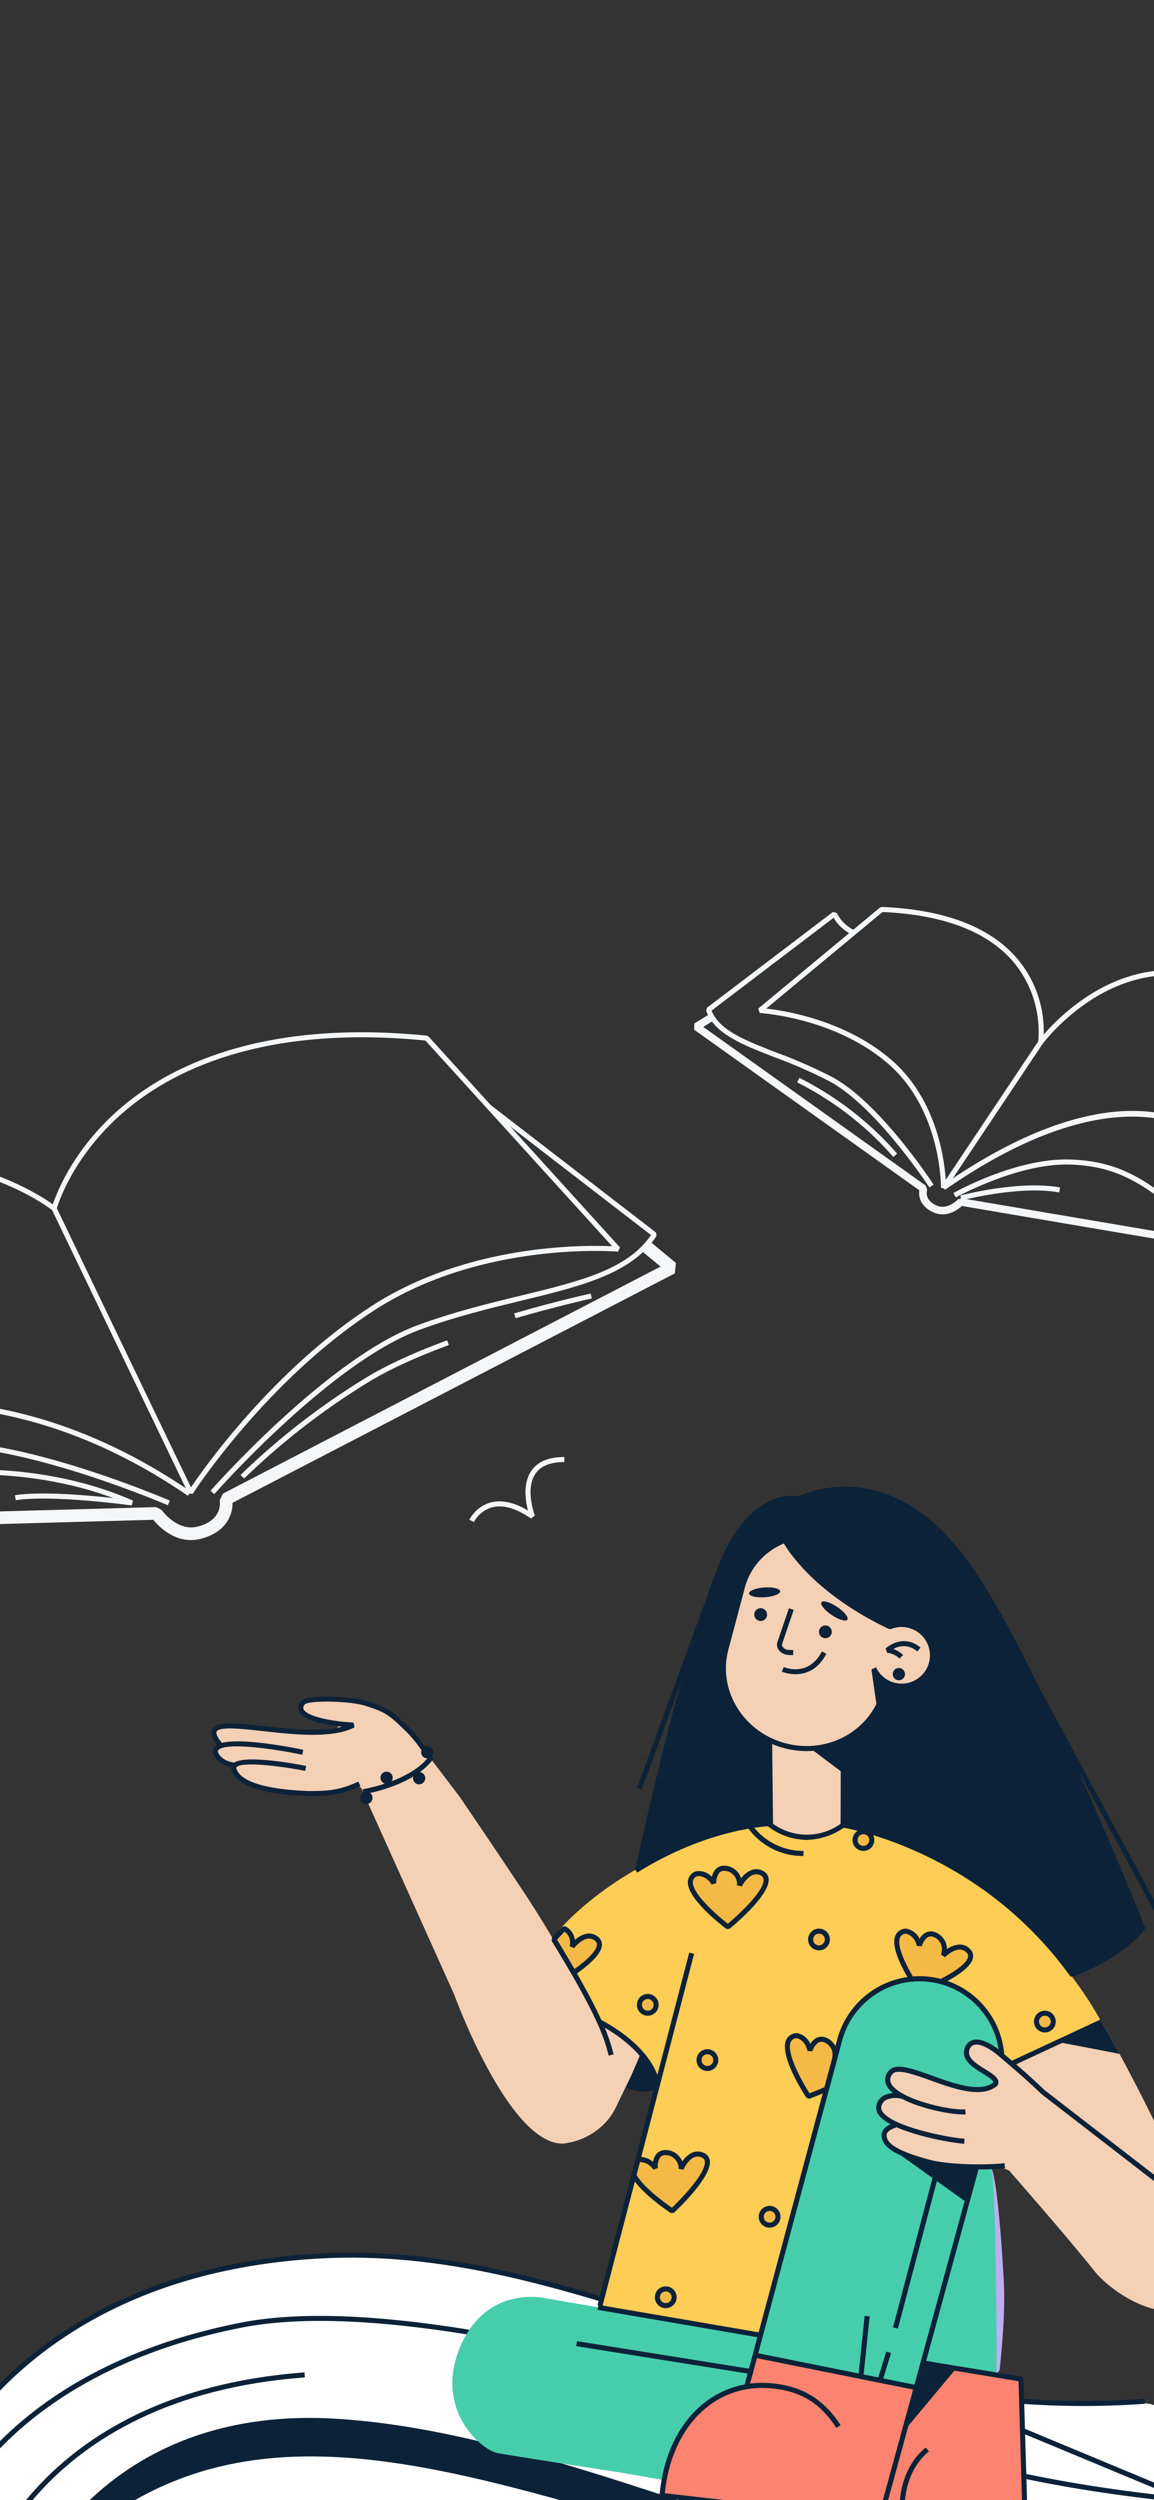 <svg xmlns="http://www.w3.org/2000/svg" xmlns:xlink="http://www.w3.org/1999/xlink" width="375" height="812" viewBox="0 0 375 812">
  <rect x="0" y="0" width="375" height="812" fill="#333333" stroke="none"/>
  <defs>
    <clipPath id="clip-path">
      <rect id="Rectangle_13834" data-name="Rectangle 13834" width="375" height="812" fill="#fff"/>
    </clipPath>
  </defs>
  <g id="Mask_Group_163" data-name="Mask Group 163" clip-path="url(#clip-path)">
    <g id="Character" transform="translate(-752.97 80.485)">
      <path id="Path_302688" data-name="Path 302688" d="M473.539,532.214s.85-14.842,34.393-34.02,92.228-10.808,92.228-10.808,56.669,8.028,85.825,17.352S790.225,527.4,790.225,527.4l45.415,6.075-57.8,1.991Z" transform="translate(294.931 249.698)" fill="#0c2238"/>
      <path id="Path_302689" data-name="Path 302689" d="M565.608,532.578s-4-13.9-33.114-32.355C499.863,479.536,436,485.932,436,485.932s-55.733,9.973-84.973,18.781A569.358,569.358,0,0,1,251.962,524.9l-53.7,4.6,63.049,6.326Z" transform="translate(119.196 249.334)" fill="#0c2238"/>
      <path id="Path_302690" data-name="Path 302690" d="M615.827,560.883a9.851,9.851,0,0,0,3.844-.595c2.268-.765,18.1-5.823,30.584-5.964s8.79-2.194,8.79-2.194.8-30.068-.32-32.534S644.5,479.519,606.539,457.64s-75.815-26.7-122.016-20.242S352.029,478.38,315.116,480.616s-34.282,3.321-53.1,1.7l-4.869.811L174.9,515.993s-16.546,19.784-31.041,28.156l-15.8,10.24-13,7.586s100.407.287,119.05-.395,82.554-5.97,82.554-5.97,55.792-10.6,86-18.429,84.5-24.261,115.348-20.888,39.829,2.859,68.853,16.72C586.86,533.012,607.246,544.789,615.827,560.883Z" transform="translate(66.081 217.254)" fill="#fff"/>
      <path id="Path_302691" data-name="Path 302691" d="M490.618,560.883a9.849,9.849,0,0,1-3.844-.595c-2.269-.765-18.1-5.823-30.585-5.964s-8.79-2.194-8.79-2.194-.8-30.068.319-32.534,14.225-40.078,52.186-61.957,75.815-26.7,122.018-20.242,132.492,40.983,169.4,43.219,34.283,3.321,53.1,1.7l4.869.811,82.573,34.124s17.285,16.982,31.78,25.354L980.2,554.034,998.113,565.9s-107.074-.326-125.727,0c-23.708.415-80.658-8.613-80.658-8.613s-57.74-12.275-87.944-20.108-85.447-20.647-117.178-19.253c-31,1.363-38,1.224-67.023,15.085C519.583,533.012,499.2,544.789,490.618,560.883Z" transform="translate(277.917 217.254)" fill="#fff"/>
      <path id="Path_302692" data-name="Path 302692" d="M468.159,526.4s22.107-64.027,102.462-59.157S741.272,525.6,846,535.67c0,0-95.441-11.4-175.552-34.347S523.37,457.717,468.159,526.4Z" transform="translate(291.497 237.829)" fill="#0c2238"/>
      <path id="Path_302693" data-name="Path 302693" d="M569.7,526.4s-22.107-64.027-102.462-59.157S296.584,525.6,191.856,535.67c0,0,95.441-11.4,175.55-34.347S514.486,457.717,569.7,526.4Z" transform="translate(115.107 237.829)" fill="#0c2238"/>
      <g id="Group_40801" data-name="Group 40801" transform="translate(151.975 741.534)">
        <path id="Path_302694" data-name="Path 302694" d="M670.551,546.089c-23.93,0-40.957-8.87-42.978-9.975H97.663l-.4-1.53,79.786-45.19.808,1.425-77.081,43.656H627.785l.41.112c.388.221,39.221,22.113,84.5-.028l.364-.084,532.187,2.332-.007,1.638-532-2.331A96.727,96.727,0,0,1,670.551,546.089Z" transform="translate(-97.258 -489.394)" fill="#0c2238"/>
      </g>
      <g id="Group_40802" data-name="Group 40802" transform="translate(178.394 670.81)">
        <path id="Path_302695" data-name="Path 302695" d="M1211.878,559.807H1090.3c-67.308-2.14-120.93-15.643-168.238-27.559-38.464-9.688-74.794-18.837-112.851-20.6-83.605-3.847-104.795,43.237-105,43.714l-1.047.442c-46.478-17.814-85.039-.976-85.422-.806l-.995-.26c-.56-.757-1.137-1.555-1.74-2.387-9.424-13.037-25.2-34.855-79.806-41.5-38.093-4.632-80.209,6.409-124.8,18.1-23.971,6.283-48.758,12.783-74.693,17.423-74.222,13.279-220.539,9.526-222.005,9.486l-.323-1.563c40.365-18.632,60.276-45.265,60.471-45.531l.652-.334,75-.79c48.981-2.485,90.159-17,129.98-31.033,50.231-17.7,97.678-34.432,159.83-29.509,58.64,4.637,88.637,31.337,103.474,52.92a113.063,113.063,0,0,1,17.46,40.863C668,494.8,707.277,460.745,766.46,449.237c55.692-10.818,161.576,21.784,224.846,41.268l4.5,1.386c60.75,18.691,148.092,17.906,148.959,17.891l.552.208c23.365,20.8,66.564,48.031,67,48.3ZM799.6,509.785c3.138,0,6.355.074,9.686.228,38.22,1.768,74.629,10.938,113.173,20.647,47.228,11.895,100.759,25.375,167.865,27.509h118.742c-9.381-6.01-44.279-28.719-64.6-46.745-5.87.02-90,.229-149.143-17.968l-4.5-1.385c-63.121-19.438-168.766-51.978-224.05-41.225-60.547,11.772-99.986,47.331-105.6,95.171a124.218,124.218,0,0,1,41.876,7.992C705.958,548.259,728.156,509.785,799.6,509.785ZM117.207,554.3c22.634.478,150.53,2.571,218.216-9.54,25.869-4.629,50.625-11.118,74.565-17.393C454.735,515.637,497,504.557,535.4,509.228c55.317,6.727,71.354,28.908,80.937,42.162.462.641.911,1.262,1.348,1.856C620.94,551.928,636.819,546,659.1,546h.341c-.392-3.219-3.395-23.837-18.05-45.116-14.639-21.261-44.256-47.566-102.208-52.15-61.813-4.882-109.094,11.777-159.155,29.422-39.932,14.074-81.223,28.626-130.475,31.125l-74.632.786C172.553,513.126,153.492,536.736,117.207,554.3Z" transform="translate(-113.383 -446.227)" fill="#0c2238"/>
      </g>
      <g id="Group_40803" data-name="Group 40803" transform="translate(745.721 690.018)">
        <path id="Path_302696" data-name="Path 302696" d="M461.245,527.974l-1.591-.393c.156-.629,16.6-62.991,106.192-69.63l.121,1.635C477.609,466.131,461.4,527.358,461.245,527.974Z" transform="translate(-459.654 -457.951)" fill="#0c2238"/>
      </g>
      <g id="Group_40804" data-name="Group 40804" transform="translate(593.768 690.018)">
        <path id="Path_302697" data-name="Path 302697" d="M471.632,527.974c-.154-.616-16.366-61.843-104.723-68.388l.121-1.635c89.59,6.639,106.035,69,106.191,69.63Z" transform="translate(-366.909 -457.951)" fill="#0c2238"/>
      </g>
      <g id="Group_40805" data-name="Group 40805" transform="translate(178.736 777.905)">
        <rect id="Rectangle_12919" data-name="Rectangle 12919" width="503.682" height="1.638" transform="matrix(1, -0.002, 0.002, 1, 0, 1.007)" fill="#0c2238"/>
      </g>
      <g id="Group_40806" data-name="Group 40806" transform="translate(768.464 778.803)">
        <rect id="Rectangle_12920" data-name="Rectangle 12920" width="1.638" height="508.435" transform="matrix(0.008, -1, 1, 0.008, 0, 1.638)" fill="#0c2238"/>
      </g>
      <g id="Group_40807" data-name="Group 40807" transform="translate(239.408 651.119)">
        <path id="Path_302698" data-name="Path 302698" d="M637.354,554.029h-1.638V522.356c-.452-1.568-6.327-20.981-24.489-40.824-17.388-19-49.933-42.3-106.227-45.406-40.861-2.261-77.869,9.527-117.05,22-45.311,14.424-92.161,29.335-150.915,25.2l-85.811,33.926-.6-1.524L236.6,481.735l.36-.056c58.53,4.16,105.278-10.72,150.488-25.115,39.33-12.521,76.475-24.345,117.638-22.074,56.891,3.137,89.808,26.747,107.4,46,19.086,20.883,24.776,41.333,24.832,41.538l.028.213Z" transform="translate(-150.623 -434.209)" fill="#0c2238"/>
      </g>
      <g id="Group_40808" data-name="Group 40808" transform="translate(724.53 651.12)">
        <path id="Path_302699" data-name="Path 302699" d="M448.3,522.456l-1.581-.428c.054-.2,5.744-20.655,24.831-41.538,17.595-19.253,50.513-42.862,107.406-46,41.14-2.266,78.307,9.555,117.635,22.074,45.21,14.393,91.958,29.283,150.489,25.115l.115,1.635c-58.84,4.181-105.742-10.748-151.1-25.187-39.18-12.475-76.18-24.261-117.05-22-56.339,3.108-88.9,26.442-106.286,45.47C453.939,502.187,448.355,522.256,448.3,522.456Z" transform="translate(-446.72 -434.21)" fill="#0c2238"/>
      </g>
      <path id="Path_302700" data-name="Path 302700" d="M173.124,490.992s-11.346,14.1-26.66,22.3l-10.494,6.6-11.541,6.175H236.158l273.225-.395H623.788l6.285-1.291s22.456-8.713,47.246-6.124,33.577,8.19,37.347,8.22,289.4,1.958,289.4,1.958l214.474,1.955,1.117-.968L1181.832,503.8l-13.479-10.964,71.085,41.13,3.275,2.332-528.379-2.019-3.76.727s-19.382,9.717-40.132,9.318-31.069-5.143-31.069-5.143l-6.2-1.915-7.17-3.314-527.242.328v-1.168Z" transform="translate(55.678 253.16)" fill="#0c2238"/>
      <path id="Path_302701" data-name="Path 302701" d="M768.028,508.4l.988-1.542s2.02-16.992,1.381-28.683-2.272-35.106-4.378-37.5l3.126-36.482s-.9-19.728-20.79-23.483S720.069,392.9,720.069,392.9l-3.046,6.883L707.4,435.621l-16.368,59.887-69.617-11.942s-18.873-4.6-27.6,15.606,8.72,33.972,11.913,34.614,40.619,6.442,40.619,6.442l20.149,3.519,70-20.639Z" transform="translate(308.78 182.39)" fill="#beaef2"/>
      <path id="Path_302705" data-name="Path 302705" d="M766.106,440.672l3.126-36.482s-.9-19.728-20.79-23.483S720.155,392.9,720.155,392.9l-3.046,6.883-9.622,35.843L691.12,495.508,638.59,486.5,621.5,483.565s-18.873-4.6-27.6,15.606,6.526,33.49,11.913,34.614c3.188.665,40.619,6.442,40.619,6.442l20.149,3.519,27.271-8.041,42.728-12.6L768.114,508.4S768.211,443.064,766.106,440.672Z" transform="translate(308.694 182.39)" fill="#46ceac"/>
      <path id="Path_302706" data-name="Path 302706" d="M663.784,454.549l-1.483,2.82-1.294,6.988a31.014,31.014,0,0,0-22.757,16.91c-7.466,15.217-4.9,18.892-4.9,18.892l69.058,7.646,1.673-.929L714.948,465Z" transform="translate(335.289 229.895)" fill="#fb836f"/>
      <path id="Path_302707" data-name="Path 302707" d="M685.52,471.1l-8.4,31.642,5.266.644s.264,12.73,9.414,17.66,19.654,6.023,25.2,5.441,6.1-1.286,6.1-1.286l-2.369-63.825-31.254-5.507L677.118,502.2Z" transform="translate(363.502 230.737)" fill="#fb836f"/>
      <path id="Path_302708" data-name="Path 302708" d="M671.288,430.324l-3.853-4.871s-12.894-23.337-21.574-36.534-22.131-32.927-22.131-32.927l-15.6-20.457s-7.607-10.571-19.867-10.769-16.977.049-16.114,2.5,12.219,5.63,12.219,5.63l-.809,1.992s-17.485.749-23.978-1-15.332-1.435-15.507.65,2.521,4.335,2.521,4.335-3.249,2.248-1.661,3.865a25.281,25.281,0,0,0,5.433,3.449s-.048,3.991,8.213,6.455,20.47,3.511,31.655-.333l1.534.867,30.215,67.089s17.782,48.975,35.5,48.437l.631-.1a22.145,22.145,0,0,0,13.374-7.086,20.226,20.226,0,0,0,3.039-4.565c5.005-10.4,8.587-17.645,8.587-17.645l-6.244-5.474Z" transform="translate(278.563 147.008)" fill="#f4d0b5"/>
      <path id="Path_302709" data-name="Path 302709" d="M748.053,388.456s1.882,2.641,10.207,18.478c7.522,14.306,18.625,37.86,18.625,37.86s13.936,23.4,3.564,33.607-28.641-1.416-34.77-9.152c-8.539-10.779-27.553-32.448-27.553-32.448l-3.595-1.6s-21.425,1.779-30.253-3.944-7.514-5.521-4.63-8.677l-.059-1.756s-4.2-2.723-3.491-5.99,5.562-2.879,5.562-2.879-4.052-4.24-2.123-7.017,10.507,1.3,10.507,1.3l17.46,4.224,5.053-1.06,1.026-1.951-5.692-4.184s-4.073-3.365-3.174-6.6,8.367.064,8.367.064l7.6,6.889-.29-2.718,20.19-8.865Z" transform="translate(362.799 187.702)" fill="#f4d0b5"/>
      <path id="Path_302710" data-name="Path 302710" d="M654.625,332.608v27.125a20.241,20.241,0,0,0,11.89,4.05,18.1,18.1,0,0,0,11.1-4.207l-.424-25.215-8.934,1.276-6.38-.672Z" transform="translate(349.143 152.049)" fill="#f4d0b5"/>
      <path id="Path_302711" data-name="Path 302711" d="M666,292.967s-10.9-1.055-15.938,19.313-11.906,35.769,12.165,45.845,36-16.076,36-16.076,11.633,2.969,15.719-11.185-16.5-11.619-16.5-11.619Z" transform="translate(343.084 126.737)" fill="#f4d0b5"/>
      <path id="Path_302712" data-name="Path 302712" d="M655.238,309.078a2.078,2.078,0,1,1-1.473-2.541A2.079,2.079,0,0,1,655.238,309.078Z" transform="translate(346.926 135.36)" fill="#0c2238"/>
      <path id="Path_302713" data-name="Path 302713" d="M668.073,312.493a2.078,2.078,0,1,1-1.473-2.543A2.077,2.077,0,0,1,668.073,312.493Z" transform="translate(355.119 137.54)" fill="#0c2238"/>
      <g id="Group_40809" data-name="Group 40809" transform="translate(1005.46 441.851)">
        <path id="Path_302714" data-name="Path 302714" d="M660.889,321.7l-1.578-.072a4.036,4.036,0,0,1-3.126-1.673,2.815,2.815,0,0,1-.385-2.508l3.737-10.971,1.553.529-3.741,10.971a1.185,1.185,0,0,0,.192,1.058,2.373,2.373,0,0,0,1.843.958l1.576.072Z" transform="translate(-655.658 -306.481)" fill="#0c2238"/>
      </g>
      <g id="Group_40810" data-name="Group 40810" transform="translate(1007.012 455.867)">
        <path id="Path_302715" data-name="Path 302715" d="M661.07,322.423a12.454,12.454,0,0,1-4.465-.816l.655-1.5c.323.143,8.041,3.349,12.376-5.069l1.455.749C668.3,321.2,664.2,322.423,661.07,322.423Z" transform="translate(-656.605 -315.036)" fill="#0c2238"/>
      </g>
      <path id="Path_302716" data-name="Path 302716" d="M672.931,311.051c-.487.726-2.767.051-5.092-1.511s-3.814-3.416-3.328-4.142,2.769-.051,5.094,1.511S673.42,310.324,672.931,311.051Z" transform="translate(355.396 134.493)" fill="#0c2238"/>
      <path id="Path_302717" data-name="Path 302717" d="M650.112,304.318c.062.873,2.377,1.419,5.171,1.221s5.007-1.068,4.945-1.942-2.377-1.419-5.171-1.221S650.049,303.447,650.112,304.318Z" transform="translate(346.26 132.724)" fill="#0c2238"/>
      <g id="Group_40811" data-name="Group 40811" transform="translate(1040.751 452.524)">
        <path id="Path_302718" data-name="Path 302718" d="M681.718,318.652a6.9,6.9,0,0,0-4.007-1.874l-.513-1.414c.054-.052,5.528-5.115,11.349-.277l-1.05,1.262a6.506,6.506,0,0,0-7.766-.781,8.2,8.2,0,0,1,3.146,1.927Z" transform="translate(-677.198 -312.995)" fill="#0c2238"/>
      </g>
      <path id="Path_302719" data-name="Path 302719" d="M611.416,386.859c-1.065-1.219,13.43-16.833,33.245-26.1s35.756-11.695,35.756-11.695,6.8,4.72,12.114,5.379,13.363-4.735,13.363-4.735,31.27,8.169,45.608,20.31,28.1,25.862,37.826,43.58l-30.255,13.61-2.214-4s-2.456-20.695-22.426-23.127-26.4,10.582-29.353,16.992S683,498.886,683,498.886l-4.43,15.466-1.743.736-50.14-9,5.954-24.3,12.819-49.085-3.516-6.662s-8.839-10.51-15.1-11.054C626.847,414.99,617.575,393.912,611.416,386.859Z" transform="translate(321.523 162.557)" fill="#fdcd56"/>
      <g id="Group_40812" data-name="Group 40812" transform="translate(987.215 418.969)">
        <path id="Path_302720" data-name="Path 302720" d="M672.4,361.78a28.415,28.415,0,0,1-7.317-.962c-14.585-3.881-23.431-18.4-19.713-32.375l5.423-20.383a23.149,23.149,0,0,1,12.232-14.588l1.928-.957,1.091.359c.08.156,8.251,15.581,33.511,27.628a10.616,10.616,0,0,1,6.5-.29,10.831,10.831,0,0,1-3.83,21.248,11.14,11.14,0,0,1-3.421-.916l-.524,1.976C695.186,354.143,684.354,361.778,672.4,361.78Zm-7.417-67.451-1.23.609a21.449,21.449,0,0,0-11.339,13.407l-5.459,20.521c-3.485,13.1,4.838,26.72,18.551,30.368s27.7-4.039,31.188-17.136l.629-2.364a10.789,10.789,0,0,1-3.86-4.466l1.484-.695A9.191,9.191,0,1,0,705.632,321.8a8.837,8.837,0,0,0-5.792.354l-.664-.015C675.922,311.135,666.9,297.584,664.984,294.329Z" transform="translate(-644.522 -292.515)" fill="#0c2238"/>
      </g>
      <g id="Group_40813" data-name="Group 40813" transform="translate(959.554 402.354)">
        <path id="Path_302721" data-name="Path 302721" d="M769.656,441.491l-.565-1.535c14.162-5.228,20.96-12.616,22.372-14.295-2.73-6.793-35.709-88.365-56.97-117.838-25.549-35.415-52.963-20.9-53.236-20.753l-.6.077c-.5-.126-12.393-2.849-22.228,16.076-5.916,11.38-18.452,53.113-29.191,103.255l-1.6-.342c10.768-50.277,23.373-92.191,29.34-103.668,9.714-18.687,21.645-17.377,23.773-16.977,3.06-1.488,30.089-13.255,55.07,21.374,22.2,30.771,56.993,117.758,57.342,118.633l-.1.793C792.784,426.66,786.145,435.408,769.656,441.491Z" transform="translate(-627.639 -282.374)" fill="#0c2238"/>
      </g>
      <path id="Path_302722" data-name="Path 302722" d="M769.061,440.437c16.45-6.069,23.029-14.921,23.029-14.921S757.241,338.1,734.844,307.059c-26.27-36.418-54.294-20.993-54.294-20.993s-12.862-3.314-23.157,16.492c-6.054,11.647-18.738,54.314-29.265,103.463l12.912-6.573,12.3-4.594s10.682-2.667,13.51-2.964a13.21,13.21,0,0,0,4.265-1.027l-.282-25.474-1.119-1.57a31.672,31.672,0,0,1-12.321-14c-4.43-9.758.092-18.193,1.869-24.876l3.031-11.321s2.738-7.027,7.481-10.658,6.172-3.228,6.172-3.228,7.484,10.748,14.493,15.807,18.152,11.366,18.152,11.366,2.97.878,4.243-.023,10.279,1.1,10.915,9.46-8.125,10.353-8.125,10.353l-3.49.051-3.175-.7s-2.3,6.745-3.727,8.841-2.141,3.66-4.764,5.692-5.934,4.556-5.934,4.556L695.19,392s25.471,5.274,40.966,17.147h0l9.608,6.9s9.616,8.389,11.531,10.394,7.322,8.2,7.322,8.2l4.443,5.8Z" transform="translate(332.227 120.266)" fill="#0c2238"/>
      <g id="Group_40814" data-name="Group 40814" transform="translate(1002.241 484.649)">
        <path id="Path_302723" data-name="Path 302723" d="M666.469,365.009a20.606,20.606,0,0,1-12.139-4.119l-.339-.241-.3-28.031,1.638-.015.288,27.191a18.828,18.828,0,0,0,21.963.02l.066-27.206,1.638,0-.069,28-.3.247A21.571,21.571,0,0,1,666.469,365.009Z" transform="translate(-653.693 -332.603)" fill="#0c2238"/>
      </g>
      <g id="Group_40815" data-name="Group 40815" transform="translate(959.151 510.963)">
        <path id="Path_302724" data-name="Path 302724" d="M628.26,365.408l-.867-1.389c23.883-14.913,43.978-15.352,44.178-15.355l.023,1.638C671.4,350.306,651.73,350.755,628.26,365.408Z" transform="translate(-627.393 -348.664)" fill="#0c2238"/>
      </g>
      <g id="Group_40816" data-name="Group 40816" transform="translate(947.141 553.706)">
        <rect id="Rectangle_12921" data-name="Rectangle 12921" width="118.248" height="1.637" transform="matrix(0.252, -0.968, 0.968, 0.252, 0, 114.427)" fill="#0c2238"/>
      </g>
      <g id="Group_40817" data-name="Group 40817" transform="translate(947.144 668.079)">
        <rect id="Rectangle_12922" data-name="Rectangle 12922" width="1.64" height="53.582" transform="translate(0 1.616) rotate(-80.268)" fill="#0c2238"/>
      </g>
      <g id="Group_40818" data-name="Group 40818" transform="translate(1039.28 732.925)">
        <rect id="Rectangle_12923" data-name="Rectangle 12923" width="1.639" height="6.8" transform="translate(0 1.629) rotate(-83.542)" fill="#0c2238"/>
      </g>
      <g id="Group_40820" data-name="Group 40820" transform="translate(905.498 392.721)">
        <path id="Path_302726" data-name="Path 302726" d="M583.956,279.787l-1.483-.7a11.231,11.231,0,0,1,6.86-5.613c3.57-.967,7.664-.089,12.191,2.608-.814-3.1-1.724-8.824,1.073-12.9,2.045-2.98,5.651-4.491,10.722-4.491v1.638c-4.5,0-7.65,1.271-9.37,3.78-3.451,5.033-.241,13.5-.208,13.589l-1.23.968c-4.869-3.355-9.15-4.574-12.727-3.613A9.734,9.734,0,0,0,583.956,279.787Z" transform="translate(-582.473 -258.689)" fill="#f4f6f8"/>
      </g>
      <g id="Group_40821" data-name="Group 40821" transform="translate(526.003 181.015)">
        <path id="Path_302727" data-name="Path 302727" d="M377.353,165.521l-1.383-.734c.018-.09,1.673-9.1-2.662-13.476-2.164-2.181-5.525-2.879-10-2.064l-.293-1.614c5.04-.913,8.89-.062,11.457,2.53,3.519,3.554,3.639,9.414,3.39,12.64,4.014-3.5,7.922-5.112,11.651-4.8a11.332,11.332,0,0,1,7.823,4.337l-1.335.95a9.835,9.835,0,0,0-6.65-3.657C385.627,159.323,381.587,161.307,377.353,165.521Z" transform="translate(-363.019 -147.279)" fill="#0c2238"/>
      </g>
      <g id="Group_40822" data-name="Group 40822" transform="translate(228.085 521.662)">
        <path id="Path_302728" data-name="Path 302728" d="M207.409,376.265l-1.532-.326c-.011-.131-1.306-13.312-9.129-17.688-3.93-2.2-8.923-1.833-14.839,1.094l-.726-1.47c6.431-3.178,11.939-3.536,16.369-1.052,6.521,3.65,8.852,12.383,9.617,16.612,4.181-6.75,8.991-10.7,14.321-11.751a15.8,15.8,0,0,1,12.142,2.8l-1.021,1.283a14.36,14.36,0,0,0-10.828-2.466C216.444,364.361,211.606,368.724,207.409,376.265Z" transform="translate(-181.183 -355.194)" fill="#0c2238"/>
      </g>
      <path id="Path_302729" data-name="Path 302729" d="M662.3,335.261l10.423,7.83-.172-10.358S667.115,335.292,662.3,335.261Z" transform="translate(354.04 152.129)" fill="#0c2238"/>
      <g id="Group_40823" data-name="Group 40823" transform="translate(994.925 561.342)">
        <path id="Path_302730" data-name="Path 302730" d="M650.809,512.535l-1.581-.426,30.086-112.084a27.708,27.708,0,0,1,24.1-20.477,26.988,26.988,0,0,1,9.657.778l.2.051a27.653,27.653,0,0,1,20.362,24.7L732,405.2a26.015,26.015,0,0,0-19.158-23.239l.018-.841-.21.793a25.371,25.371,0,0,0-9.078-.732,26.066,26.066,0,0,0-22.67,19.268Z" transform="translate(-649.228 -379.413)" fill="#0c2238"/>
      </g>
      <g id="Group_40824" data-name="Group 40824" transform="translate(1038.116 623.056)">
        <rect id="Rectangle_12924" data-name="Rectangle 12924" width="119.041" height="1.639" transform="matrix(0.264, -0.965, 0.965, 0.264, 0, 114.829)" fill="#0c2238"/>
      </g>
      <g id="Group_40825" data-name="Group 40825" transform="translate(1026.826 511.46)">
        <path id="Path_302731" data-name="Path 302731" d="M742.8,399.1c-29.655-41.437-73.655-48.446-74.1-48.513l.244-1.619c.447.067,45.131,7.184,75.184,49.176Z" transform="translate(-668.699 -348.967)" fill="#0c2238"/>
      </g>
      <g id="Group_40826" data-name="Group 40826" transform="translate(1081.327 575.427)">
        <rect id="Rectangle_12925" data-name="Rectangle 12925" width="32.191" height="1.638" transform="matrix(0.907, -0.422, 0.422, 0.907, 0, 13.587)" fill="#0c2238"/>
      </g>
      <g id="Group_40827" data-name="Group 40827" transform="translate(1037.679 599.254)">
        <path id="Path_302732" data-name="Path 302732" d="M703.957,419.049c-4.291-.185-23.648-3.634-27.787-9.322a3.76,3.76,0,0,1-.714-3.329,4.779,4.779,0,0,1,2.481-3.088,9.348,9.348,0,0,1,6.334-.365l-.551,1.542a7.8,7.8,0,0,0-5.028.277,3.166,3.166,0,0,0-1.658,2.071,2.182,2.182,0,0,0,.46,1.93c3.586,4.928,22.059,8.456,26.534,8.647Z" transform="translate(-675.323 -402.552)" fill="#0c2238"/>
      </g>
      <g id="Group_40828" data-name="Group 40828" transform="translate(1040.612 581.916)">
        <path id="Path_302733" data-name="Path 302733" d="M764.79,438.185l-36.931-28.536c-5.028-4.81-8.361-7.637-12.578-11.215l-1.386-1.176c-3.213-2.731-6.272-4.085-7.971-3.532a2.349,2.349,0,0,0-1.494,1.894c-.588,2.408,2.5,4.32,5.23,6.006,2.608,1.612,5.072,3.134,4,5.2l-.215.262c-5.1,4.085-13.9.929-21.664-1.858-5.338-1.917-10.861-3.9-12.3-2.036a2.643,2.643,0,0,0-.377,3.144c2.748,5,19.074,8.754,24.025,8.3l.144,1.632c-4.8.411-22.317-3.154-25.6-9.144a4.269,4.269,0,0,1,.514-4.932c2.159-2.811,7.451-.914,14.148,1.491,7.263,2.607,15.481,5.559,19.913,2.258.093-.732-1.861-1.941-3.45-2.923-3.043-1.884-6.832-4.224-5.959-7.79a3.916,3.916,0,0,1,2.582-3.064c2.3-.744,5.784.654,9.537,3.844l1.383,1.175c4.239,3.6,7.586,6.437,12.584,11.225l36.865,28.48Z" transform="translate(-677.113 -391.971)" fill="#0c2238"/>
      </g>
      <g id="Group_40829" data-name="Group 40829" transform="translate(947.369 575.437)">
        <path id="Path_302734" data-name="Path 302734" d="M635.093,411.409a16.255,16.255,0,0,1-5.811-1.211l.588-1.53c5.082,1.958,7.815.8,8.682.277-.359-2.041-2.8-11.156-18.35-19.485l.775-1.443c18.447,9.883,19.246,20.8,19.269,21.26l-.25.637A7.213,7.213,0,0,1,635.093,411.409Z" transform="translate(-620.202 -388.016)" fill="#0c2238"/>
      </g>
      <path id="Path_302735" data-name="Path 302735" d="M630.4,394.681l-4.473,10.5,2.36.119,4.05.321,2.885-.7.146-1.195-1.69-3.992Z" transform="translate(330.82 191.676)" fill="#0c2238"/>
      <g id="Group_40842" data-name="Group 40842" transform="translate(932.242 513.589)">
        <g id="Group_40830" data-name="Group 40830" transform="translate(44.239 11.878)">
          <path id="Path_302736" data-name="Path 302736" d="M650.689,377.075s-18.112-13.6-10.233-17.275c0,0,3.252-.727,5.641,3.1,0,0-.28-4.843,3.359-4.881a4.81,4.81,0,0,1,2.666.8,5.119,5.119,0,0,1,2.322,4.768s3.036-6.137,7.276-3.96C668.059,362.88,650.689,377.075,650.689,377.075Z" transform="translate(-637.651 -357.198)" fill="#f5b945"/>
          <path id="Path_302737" data-name="Path 302737" d="M650.517,378.049c-1.344-1.008-13.1-10.009-12.526-15.563a3.818,3.818,0,0,1,2.438-3.111l.167-.057a5.929,5.929,0,0,1,5.2,1.8,5.224,5.224,0,0,1,1.193-2.438,3.693,3.693,0,0,1,2.779-1.167h.051a5.686,5.686,0,0,1,3.07.929,5.881,5.881,0,0,1,2.4,3.137,7.815,7.815,0,0,1,3.48-2.7,4.589,4.589,0,0,1,3.644.324,3.148,3.148,0,0,1,1.815,2.535c.559,5.279-11.344,15.17-12.7,16.281Zm-9.486-17.144a2.123,2.123,0,0,0-1.409,1.748c-.39,3.749,7.635,10.807,11.365,13.7,3.786-3.175,11.988-10.864,11.613-14.431a1.534,1.534,0,0,0-.936-1.25,2.96,2.96,0,0,0-2.382-.221c-1.86.613-3.364,2.962-3.786,3.817l-1.553-.4a4.331,4.331,0,0,0-1.951-4.048,4.143,4.143,0,0,0-2.207-.662,2.093,2.093,0,0,0-1.6.647,5.409,5.409,0,0,0-.952,3.367l-1.512.482C643.855,360.659,641.476,360.841,641.03,360.905Z" transform="translate(-637.971 -357.517)" fill="#0c2238"/>
        </g>
        <g id="Group_40831" data-name="Group 40831" transform="translate(75.79 66.239)">
          <path id="Path_302738" data-name="Path 302738" d="M672.931,399.255h0l-2.49,9.273c-3.211,1.458-5.865,2.392-5.865,2.392S652.123,392,660.79,391.194c0,0,3.293.41,4.26,4.833,0,0,1.376-4.653,4.8-3.457a4.671,4.671,0,0,1,2.245,1.638A5.12,5.12,0,0,1,672.931,399.255Z" transform="translate(-656.912 -390.378)" fill="#f5b945"/>
          <path id="Path_302739" data-name="Path 302739" d="M665.161,412.011l-.957-.323c-.921-1.4-8.946-13.848-6.522-18.887a3.819,3.819,0,0,1,3.349-2.105l.175,0a5.912,5.912,0,0,1,4.283,3.468,5.24,5.24,0,0,1,1.951-1.9,3.7,3.7,0,0,1,3-.152,5.46,5.46,0,0,1,2.626,1.914,5.906,5.906,0,0,1,.975,5.756l0,.007-2.489,9.267-.452.533C667.886,411.048,665.272,411.974,665.161,412.011Zm-4.084-19.672a2.123,2.123,0,0,0-1.919,1.173c-1.635,3.4,3.529,12.752,6.064,16.733.908-.337,2.741-1.045,4.841-1.986l2.392-8.9c.672-2.5-.121-3.567-.7-4.343a3.85,3.85,0,0,0-1.843-1.348,2.092,2.092,0,0,0-1.725.061,5.421,5.421,0,0,0-2.036,2.849l-1.586-.057C663.813,393.078,661.542,392.436,661.077,392.339Z" transform="translate(-657.228 -390.696)" fill="#0c2238"/>
        </g>
        <g id="Group_40832" data-name="Group 40832" transform="translate(25.923 104.217)">
          <path id="Path_302740" data-name="Path 302740" d="M639.727,433.328s-9.8-6.423-12.452-11.583l1.311-5.03c.672-.131,3.375-.41,5.652,2.753,0,0-.574-4.8,3.047-5.079a4.935,4.935,0,0,1,2.72.623,5.122,5.122,0,0,1,2.605,4.62s2.654-6.324,7.012-4.424C656.16,418.058,639.727,433.328,639.727,433.328Z" transform="translate(-626.482 -413.556)" fill="#f5b945"/>
          <path id="Path_302741" data-name="Path 302741" d="M639.587,434.333c-.408-.267-10.011-6.6-12.732-11.893l-.064-.582,1.312-5.03.636-.6a6.026,6.026,0,0,1,5.059,1.516,5.258,5.258,0,0,1,1.037-2.508,3.717,3.717,0,0,1,2.7-1.345,5.668,5.668,0,0,1,3.182.723,5.808,5.808,0,0,1,2.594,2.98,7.837,7.837,0,0,1,3.31-2.908,4.564,4.564,0,0,1,3.642.09,3.15,3.15,0,0,1,1.974,2.415c.891,5.236-10.355,15.861-11.639,17.056Zm-11.13-12.373c2.343,4.184,9.48,9.263,11.493,10.645,3.577-3.409,11.271-11.6,10.668-15.139a1.528,1.528,0,0,0-1.014-1.188,2.944,2.944,0,0,0-2.374-.072c-2.186.873-3.544,4.032-3.555,4.063l-1.574-.3a4.316,4.316,0,0,0-2.194-3.927,4.146,4.146,0,0,0-2.254-.514,2.1,2.1,0,0,0-1.548.752,5.418,5.418,0,0,0-.745,3.413l-1.478.575a5.1,5.1,0,0,0-4.333-2.482Z" transform="translate(-626.791 -413.876)" fill="#0c2238"/>
        </g>
        <g id="Group_40833" data-name="Group 40833" transform="translate(0 31.534)">
          <path id="Path_302742" data-name="Path 302742" d="M617.834,384.316c-2-3.457-4.162-7.094-6.439-10.8,1.114-1.229,2.245-2.408,3.359-3.555a4.825,4.825,0,0,1,1.13.786,5.145,5.145,0,0,1,1.442,5.112s4.063-5.5,7.864-2.621C628.565,375.829,622.929,380.761,617.834,384.316Z" transform="translate(-610.697 -369.227)" fill="#f5b945"/>
          <path id="Path_302743" data-name="Path 302743" d="M618.574,385.277l-1.176-.262c-2.115-3.654-4.278-7.279-6.429-10.779l.09-.98c1.122-1.235,2.258-2.423,3.378-3.577l.942-.165a5.514,5.514,0,0,1,1.327.917,5.9,5.9,0,0,1,1.819,3.529,7.808,7.808,0,0,1,3.894-2.038,4.592,4.592,0,0,1,3.536.952,3.168,3.168,0,0,1,1.347,2.644C627.246,378.024,624.392,381.215,618.574,385.277ZM612.688,373.9c1.9,3.1,3.808,6.295,5.677,9.514,6.277-4.5,7.278-6.894,7.3-7.936a1.531,1.531,0,0,0-.7-1.3,3.007,3.007,0,0,0-2.308-.632c-1.941.28-3.832,2.328-4.4,3.092l-1.46-.664a4.343,4.343,0,0,0-1.2-4.338,4.453,4.453,0,0,0-.429-.349C614.339,372.137,613.51,373.009,612.688,373.9Z" transform="translate(-610.969 -369.514)" fill="#0c2238"/>
        </g>
        <g id="Group_40834" data-name="Group 40834" transform="translate(111.32 32.307)">
          <path id="Path_302744" data-name="Path 302744" d="M693.789,386.868l-.2-.049a26.134,26.134,0,0,0-9.372-.754c-3.31-5.5-7.913-14.827-1.868-15.581,0,0,3.326.295,4.424,4.669,0,0,1.212-4.686,4.686-3.6a4.869,4.869,0,0,1,2.294,1.573,5.11,5.11,0,0,1,.754,5.259s4.768-4.915,8.127-1.54C705.667,379.888,699.327,384.033,693.789,386.868Z" transform="translate(-678.599 -369.668)" fill="#f5b945"/>
          <path id="Path_302745" data-name="Path 302745" d="M693.909,387.982l-.108-.028a25.549,25.549,0,0,0-9.183-.757l-.785-.392c-2.938-4.887-6.1-11.411-4.479-14.736a3.833,3.833,0,0,1,3.214-2.081l.172,0a5.9,5.9,0,0,1,4.4,3.3,5.218,5.218,0,0,1,1.874-1.943,3.714,3.714,0,0,1,3-.26,5.733,5.733,0,0,1,2.685,1.835,5.834,5.834,0,0,1,1.334,3.734,7.768,7.768,0,0,1,4.134-1.5,4.437,4.437,0,0,1,3.359,1.425,3.171,3.171,0,0,1,.983,2.81c-.393,2.477-3.677,5.266-10.039,8.525Zm-6.748-2.551a27.025,27.025,0,0,1,6.845.885c7.338-3.8,8.723-6.126,8.892-7.183a1.539,1.539,0,0,0-.528-1.4,3.008,3.008,0,0,0-2.184-.942c-2.344.01-4.75,2.451-4.774,2.474l-1.355-.854a4.312,4.312,0,0,0-.619-4.458,4.053,4.053,0,0,0-1.9-1.309,2.109,2.109,0,0,0-1.719.123,5.227,5.227,0,0,0-1.933,2.906l-1.588-.007c-.855-3.4-3.162-3.963-3.627-4.042a2.218,2.218,0,0,0-1.842,1.157c-.975,2,.536,6.627,4.147,12.735Q686.069,385.43,687.16,385.431Z" transform="translate(-678.914 -369.986)" fill="#0c2238"/>
        </g>
        <g id="Group_40835" data-name="Group 40835" transform="translate(83.329 32.298)">
          <circle id="Ellipse_3362" data-name="Ellipse 3362" cx="2.718" cy="2.718" r="2.718" transform="translate(0.819 0.82)" fill="#f5b945"/>
          <path id="Path_302746" data-name="Path 302746" d="M665.365,377.055a3.537,3.537,0,1,1,3.537-3.537A3.541,3.541,0,0,1,665.365,377.055Zm0-5.436a1.9,1.9,0,1,0,1.9,1.9A1.9,1.9,0,0,0,665.365,371.618Z" transform="translate(-661.829 -369.98)" fill="#0c2238"/>
        </g>
        <g id="Group_40836" data-name="Group 40836" transform="translate(97.771)">
          <circle id="Ellipse_3363" data-name="Ellipse 3363" cx="2.718" cy="2.718" r="2.718" transform="translate(0.819 0.818)" fill="#f5b945"/>
          <path id="Path_302747" data-name="Path 302747" d="M674.181,357.34a3.536,3.536,0,1,1,3.536-3.537A3.541,3.541,0,0,1,674.181,357.34Zm0-5.435a1.9,1.9,0,1,0,1.9,1.9A1.9,1.9,0,0,0,674.181,351.905Z" transform="translate(-670.644 -350.267)" fill="#0c2238"/>
        </g>
        <g id="Group_40837" data-name="Group 40837" transform="translate(47.064 71.476)">
          <circle id="Ellipse_3364" data-name="Ellipse 3364" cx="2.718" cy="2.718" r="2.718" transform="translate(0.82 0.818)" fill="#f5b945"/>
          <path id="Path_302748" data-name="Path 302748" d="M643.232,400.966a3.536,3.536,0,1,1,3.537-3.537A3.542,3.542,0,0,1,643.232,400.966Zm0-5.434a1.9,1.9,0,1,0,1.9,1.9A1.9,1.9,0,0,0,643.232,395.531Z" transform="translate(-639.695 -393.893)" fill="#0c2238"/>
        </g>
        <g id="Group_40838" data-name="Group 40838" transform="translate(27.687 53.521)">
          <path id="Path_302749" data-name="Path 302749" d="M633.8,386.151a2.718,2.718,0,1,1-2.718-2.718A2.719,2.719,0,0,1,633.8,386.151Z" transform="translate(-627.549 -382.615)" fill="#f5b945"/>
          <path id="Path_302750" data-name="Path 302750" d="M631.405,390.007a3.536,3.536,0,1,1,3.536-3.537A3.542,3.542,0,0,1,631.405,390.007Zm0-5.435a1.9,1.9,0,1,0,1.9,1.9A1.9,1.9,0,0,0,631.405,384.572Z" transform="translate(-627.868 -382.934)" fill="#0c2238"/>
        </g>
        <g id="Group_40839" data-name="Group 40839" transform="translate(67.282 122.353)">
          <circle id="Ellipse_3365" data-name="Ellipse 3365" cx="2.718" cy="2.718" r="2.718" transform="translate(0.819 0.82)" fill="#f5b945"/>
          <path id="Path_302751" data-name="Path 302751" d="M655.571,432.022a3.538,3.538,0,1,1,3.537-3.539A3.541,3.541,0,0,1,655.571,432.022Zm0-5.438a1.9,1.9,0,1,0,1.9,1.9A1.9,1.9,0,0,0,655.571,426.584Z" transform="translate(-652.035 -424.946)" fill="#0c2238"/>
        </g>
        <g id="Group_40840" data-name="Group 40840" transform="translate(33.535 148.492)">
          <circle id="Ellipse_3366" data-name="Ellipse 3366" cx="2.718" cy="2.718" r="2.718" transform="translate(0.819 0.82)" fill="#f5b945"/>
          <path id="Path_302752" data-name="Path 302752" d="M634.974,447.974a3.537,3.537,0,1,1,3.537-3.536A3.54,3.54,0,0,1,634.974,447.974Zm0-5.436a1.9,1.9,0,1,0,1.9,1.9A1.9,1.9,0,0,0,634.974,442.538Z" transform="translate(-631.437 -440.9)" fill="#0c2238"/>
        </g>
        <g id="Group_40841" data-name="Group 40841" transform="translate(156.727 58.956)">
          <circle id="Ellipse_3367" data-name="Ellipse 3367" cx="2.718" cy="2.718" r="2.718" transform="translate(0.819 0.819)" fill="#f5b945"/>
          <path id="Path_302753" data-name="Path 302753" d="M710.165,393.324a3.536,3.536,0,1,1,3.536-3.537A3.541,3.541,0,0,1,710.165,393.324Zm0-5.434a1.9,1.9,0,1,0,1.9,1.9A1.9,1.9,0,0,0,710.165,387.889Z" transform="translate(-706.628 -386.251)" fill="#0c2238"/>
        </g>
      </g>
      <g id="Group_40843" data-name="Group 40843" transform="translate(1039.447 608.755)">
        <path id="Path_302754" data-name="Path 302754" d="M707.908,423.7c-5.472,0-12.067-.4-16.59-1.625-10.546-2.859-14.865-5.6-14.916-9.462-.041-3.149,4.611-4.217,4.809-4.261l.357,1.6c-.038.008-3.55.849-3.527,2.641.025,1.958,1.606,4.624,13.707,7.9,7.3,1.978,20.7,1.707,24.577,1.16l.229,1.622A71.959,71.959,0,0,1,707.908,423.7Z" transform="translate(-676.402 -408.352)" fill="#0c2238"/>
      </g>
      <g id="Group_40844" data-name="Group 40844" transform="translate(932.242 548.987)">
        <path id="Path_302755" data-name="Path 302755" d="M629.491,410.025a55.114,55.114,0,0,0-1.753-5.792c-1.784-4.935-5.266-11.908-10.343-20.724-2.1-3.636-4.263-7.263-6.426-10.779l1.394-.858c2.171,3.529,4.342,7.168,6.45,10.818,5.127,8.9,8.647,15.963,10.464,20.986a56.891,56.891,0,0,1,1.807,5.965Z" transform="translate(-610.969 -371.872)" fill="#0c2238"/>
      </g>
      <g id="Group_40845" data-name="Group 40845" transform="translate(853.573 498.143)">
        <path id="Path_302756" data-name="Path 302756" d="M562.953,345.551v-1.638c7.224,0,10.484-.632,15.851-3.074l.678,1.491C573.924,344.858,570.37,345.551,562.953,345.551Z" transform="translate(-562.953 -340.839)" fill="#0c2238"/>
      </g>
      <g id="Group_40846" data-name="Group 40846" transform="translate(821.648 470.523)">
        <path id="Path_302757" data-name="Path 302757" d="M612.917,343.242a42.04,42.04,0,0,0-7.358-9.055c-4.52-4.389-5.967-5.258-11.95-7.174-5.431-1.728-18.627-1.8-19.787-.472-.611.8-.5,1.278-.369,1.57,1.085,2.338,9.165,3.968,16.22,4.315l.339,1.543c-7.155,3.729-19.661,2.353-29.711,1.245-6.988-.772-14.21-1.568-15.109.133-.166.313-.3,1.337,2.032,4.07l-1.245,1.063c-2.256-2.643-2.967-4.517-2.233-5.9,1.42-2.685,7.848-1.974,16.736-.994,8.375.922,18.5,2.038,25.457.182-4.771-.5-12.506-1.806-13.972-4.969a3.012,3.012,0,0,1,.557-3.255c1.9-2.489,16.826-1.606,21.583-.092,6.239,2,7.881,2.985,12.563,7.533a42.845,42.845,0,0,1,7.656,9.421Z" transform="translate(-543.467 -323.981)" fill="#0c2238"/>
      </g>
      <g id="Group_40847" data-name="Group 40847" transform="translate(870.82 489.705)">
        <path id="Path_302758" data-name="Path 302758" d="M573.734,348.237l-.254-1.62c.157-.023,15.629-2.52,21.74-10.928l1.325.962C590.033,345.616,574.4,348.134,573.734,348.237Z" transform="translate(-573.48 -335.689)" fill="#0c2238"/>
      </g>
      <circle id="Ellipse_3368" data-name="Ellipse 3368" cx="1.988" cy="1.988" r="1.988" transform="translate(889.813 486.634)" fill="#0c2238"/>
      <circle id="Ellipse_3369" data-name="Ellipse 3369" cx="1.988" cy="1.988" r="1.988" transform="translate(876.608 494.906)" fill="#0c2238"/>
      <path id="Path_302759" data-name="Path 302759" d="M682.591,320.309a1.988,1.988,0,1,1-1.987-1.987A1.987,1.987,0,0,1,682.591,320.309Z" transform="translate(364.458 142.929)" fill="#0c2238"/>
      <path id="Path_302760" data-name="Path 302760" d="M587.443,340.945a1.988,1.988,0,1,1-1.987-1.989A1.987,1.987,0,0,1,587.443,340.945Z" transform="translate(303.716 156.102)" fill="#0c2238"/>
      <path id="Path_302761" data-name="Path 302761" d="M576.986,344.841A1.988,1.988,0,1,1,575,342.854,1.988,1.988,0,0,1,576.986,344.841Z" transform="translate(297.04 158.59)" fill="#0c2238"/>
      <g id="Group_40848" data-name="Group 40848" transform="translate(995.867 512.095)">
        <path id="Path_302762" data-name="Path 302762" d="M667.981,359.564a21.85,21.85,0,0,1-18.178-9.352l1.4-.857a20.591,20.591,0,0,0,16.8,8.57Z" transform="translate(-649.803 -349.355)" fill="#0c2238"/>
      </g>
      <path id="Path_302763" data-name="Path 302763" d="M674.389,318.62l1.737,11.992,2.021-4.014.626-3.87-1.891-1.707Z" transform="translate(361.76 143.119)" fill="#0c2238"/>
      <g id="Group_40858" data-name="Group 40858" transform="translate(967.225 693.43)">
        <path id="Path_302773" data-name="Path 302773" d="M703.9,505.516l-71.58-8.2.069-.793c1.96-22.757,16.644-37.737,35.671-36.412,10.271.713,17.632,5.053,23.167,13.663l-1.378.886c-5.3-8.249-12.057-12.232-21.9-12.914-17.9-1.258-31.708,12.757-33.852,34.123l69.99,8.015Z" transform="translate(-632.321 -460.033)" fill="#0c2238"/>
      </g>
      <path id="Path_302774" data-name="Path 302774" d="M718.788,498v4.972c-13.974,2.161-27.61-.061-34.886-7.2l20.9-4.1Z" transform="translate(367.833 253.59)" fill="#ff8080"/>
      <g id="Group_40859" data-name="Group 40859" transform="translate(1045.304 686.137)">
        <path id="Path_302775" data-name="Path 302775" d="M711.554,527.578c-14.626,0-28.59-5.2-31.018-18.088-1.919-10.173,1.2-20.227,7.94-25.621l1.024,1.28c-6.273,5.018-9.16,14.454-7.353,24.038,2.733,14.506,21.627,18.5,38.309,16.115l-1.838-62.962-31.19-5.143.265-1.616,31.857,5.251.687.785,1.878,64.363-.695.834A64.975,64.975,0,0,1,711.554,527.578Z" transform="translate(-679.977 -455.582)" fill="#0c2238"/>
      </g>
      <g id="Group_40860" data-name="Group 40860" transform="translate(828.112 490.948)">
        <path id="Path_302776" data-name="Path 302776" d="M572.844,348.354c-15.368-.532-23.647-3.287-25.31-8.423a2.043,2.043,0,0,1,.387-2.063c2.9-3.254,20.372,0,23.845.691l-.316,1.607c-8.258-1.632-20.635-3.087-22.3-1.209-.061.067-.151.167-.054.469,1.385,4.278,9.619,6.8,23.811,7.289Z" transform="translate(-547.413 -336.448)" fill="#0c2238"/>
      </g>
      <g id="Group_40861" data-name="Group 40861" transform="translate(822.129 485.073)">
        <path id="Path_302777" data-name="Path 302777" d="M550.854,341.452c-5.9-.672-7.021-4.661-7.066-4.832a2.452,2.452,0,0,1,.785-2.25c4.168-3.8,26.1.713,28.583,1.239l-.339,1.6c-9.077-1.924-24.469-4.068-27.14-1.632a.78.78,0,0,0-.283.734c.013.007.906,2.969,5.646,3.508Z" transform="translate(-543.761 -332.862)" fill="#0c2238"/>
      </g>
      <g id="Group_41019" data-name="Group 41019" transform="translate(8.384 5.875)">
        <g id="Group_40878" data-name="Group 40878" transform="translate(633.525 248.893)">
          <g id="Group_40819" data-name="Group 40819" transform="translate(4.109 68.03)">
            <path id="Path_302725" data-name="Path 302725" d="M451.245,330.914c-6.16,0-10.582-4.566-12.231-6.581-14.421.4-149.244,4.176-154.733,4.1l-2.03-2.048V316.316h4.1v8c18.8-.347,152.177-4.065,153.6-4.1l1.748.891c.047.067,5.028,7.148,11.764,5.43,8.041-2.068,7.242-7.853,7.125-8.507l1.068-2.2,142.2-73.734-5.947-4.915,2.608-3.157,8.335,6.886-.362,3.4L464.764,318.824c.062,3.778-1.963,9.534-10.287,11.674A12.949,12.949,0,0,1,451.245,330.914Z" transform="translate(-282.252 -234.018)" fill="#f4f6f8"/>
          </g>
          <g id="Group_40849" data-name="Group 40849" transform="translate(127.862)">
            <path id="Path_302764" data-name="Path 302764" d="M403.607,342.4l-1.427-.087L357.84,250.1l-.054-.564c.044-.167,4.586-16.844,21.866-31.965,15.9-13.91,46.162-29.358,100.045-23.973l.524.265,62.247,68.531-.68,1.366c-.436-.036-43.947-3.68-79.021,18.948C427.59,305.4,403.843,342.034,403.607,342.4Zm-44.155-92.734,43.581,90.642c4.455-6.575,27-38.437,58.846-58.98C493.076,261.2,530.813,261.577,539.9,262L479.22,195.193c-53.1-5.235-82.865,9.938-98.489,23.608C365.052,232.52,360.119,247.445,359.452,249.666Z" transform="translate(-357.786 -192.496)" fill="#f4f6f8"/>
          </g>
          <g id="Group_40850" data-name="Group 40850" transform="translate(179.469 23.664)">
            <path id="Path_302765" data-name="Path 302765" d="M390.517,333.279l-1.232-1.08c.375-.428,37.822-42.877,67.259-53.769,11.588-4.286,23.1-7.078,33.251-9.54,19.48-4.725,34.94-8.472,42.641-19.738l-53.084-40.915,1-1.3,53.69,41.381.188,1.091c-7.905,12.306-24.655,16.368-44.048,21.071-10.11,2.451-21.571,5.231-33.069,9.485C428.061,290.716,390.889,332.854,390.517,333.279Z" transform="translate(-389.285 -206.939)" fill="#f4f6f8"/>
          </g>
          <g id="Group_40851" data-name="Group 40851" transform="translate(12.25 39.441)">
            <path id="Path_302766" data-name="Path 302766" d="M447.087,327.672c-84.484-57.8-153.606-12.032-154.292-11.562l-1.281-.637-4.293-86.283.513-.8c73.071-29.273,115.988,5,116.413,5.351L403.106,235c-.416-.342-42.429-33.821-114.22-5.312l4.194,84.3c4.43-2.708,20.739-11.854,44.513-15.63,25.752-4.089,65.814-2.559,110.419,27.961Z" transform="translate(-287.221 -216.569)" fill="#f4f6f8"/>
          </g>
          <g id="Group_40852" data-name="Group 40852" transform="translate(0 51.919)">
            <path id="Path_302767" data-name="Path 302767" d="M445.349,325.89c-.439-.19-44.184-19-72.215-19.027-25.207-.059-40.37,5.479-53.728,10.335-12.66,4.6-23.593,8.577-39.018,5.331l-.644-.9L292,224.185l1.625.2-12.162,96.688c14.57,2.874,24.663-.8,37.383-5.42,12.819-4.66,28.757-10.484,54.29-10.433,28.372.026,72.423,18.971,72.864,19.161Z" transform="translate(-279.744 -224.185)" fill="#f4f6f8"/>
          </g>
          <g id="Group_40863" data-name="Group 40863" transform="translate(278.153 84.866)">
            <path id="Path_302779" data-name="Path 302779" d="M449.976,252.307l-.459-1.573c13.884-4.053,24.761-6.416,24.869-6.441l.346,1.6C474.625,245.919,463.8,248.272,449.976,252.307Z" transform="translate(-449.517 -244.294)" fill="#f4f6f8"/>
          </g>
          <g id="Group_40864" data-name="Group 40864" transform="translate(189.228 100.057)">
            <path id="Path_302780" data-name="Path 302780" d="M396.411,298.445l-1.17-1.147a233.96,233.96,0,0,1,40.847-31.637c6.654-4.05,15.5-8.12,26.293-12.095l.567,1.538c-10.694,3.937-19.444,7.959-26.009,11.955A232.176,232.176,0,0,0,396.411,298.445Z" transform="translate(-395.241 -253.566)" fill="#f4f6f8"/>
          </g>
          <g id="Group_40865" data-name="Group 40865" transform="translate(77.946 141.953)">
            <path id="Path_302781" data-name="Path 302781" d="M403.222,290.868c-.256-.034-25.654-3.542-37.686-1.707l-.246-1.619c8.656-1.319,23.56,0,31.963.939-34.629-12.86-69.23-5.777-69.594-5.7l-.339-1.6c.392-.082,39.431-8.071,76.344,8.128Z" transform="translate(-327.32 -279.137)" fill="#f4f6f8"/>
          </g>
        </g>
      </g>
      <g id="Group_41020" data-name="Group 41020" transform="translate(10.326 23.934)">
        <g id="Group_40853" data-name="Group 40853" transform="translate(968.213 224.829)">
          <path id="Path_302768" data-name="Path 302768" d="M648.645,171.9c-3.031-.4-76.6-12.933-84.723-14.318-1.286,1.171-4.878,3.9-9.046,2.171-4.422-1.832-5.123-5.158-4.81-7.265L476.9,100.338l.072-2.048,5.12-3.138,1.284,2.1-3.537,2.166,72.328,51.555.446,1.407c-.108.329-.971,3.378,3.208,5.108,3.506,1.452,6.757-2.012,6.789-2.048l1.112-.38c.775.133,73.413,12.511,84.045,14.223l.613-4.306,2.431.346-.786,5.538Z" transform="translate(-476.896 -95.152)" fill="#f4f6f8"/>
        </g>
        <g id="Group_40854" data-name="Group 40854" transform="translate(989.044 190.136)">
          <path id="Path_302769" data-name="Path 302769" d="M550.486,165.632l-1.5-.469c0-.251.2-25.2-17.139-40.226-17.437-15.106-41.512-16.484-41.754-16.5l-.482-1.448,39.574-32.828.556-.188c20.737.857,35.691,6.673,44.441,17.29a36.44,36.44,0,0,1,8.007,26.784l-.128.333Zm-58.3-58.645c6.257.691,25.849,3.819,40.732,16.712,14.585,12.634,17.161,31.993,17.611,38.918l30.061-44.984A35.484,35.484,0,0,0,572.9,92.288c-8.4-10.174-22.839-15.779-42.913-16.659Z" transform="translate(-489.61 -73.977)" fill="#f4f6f8"/>
        </g>
        <g id="Group_40855" data-name="Group 40855" transform="translate(972.113 191.758)">
          <path id="Path_302770" data-name="Path 302770" d="M551.816,164.44c-.17-.262-17.275-26.255-32.327-34.387a155.311,155.311,0,0,0-17.785-7.818c-10.689-4.152-19.919-7.736-22.428-15.249l.282-.911,40.929-31.108,1.258.354a12,12,0,0,0,5.829,5.641l-.711,1.476a14.1,14.1,0,0,1-6.17-5.571l-39.662,30.146c2.528,6.416,10.83,9.64,21.266,13.694a156.933,156.933,0,0,1,17.97,7.9c15.419,8.33,32.212,33.851,32.922,34.932Z" transform="translate(-479.276 -74.967)" fill="#f4f6f8"/>
        </g>
        <g id="Group_40856" data-name="Group 40856" transform="translate(1048.77 210.662)">
          <path id="Path_302771" data-name="Path 302771" d="M527,157.852l-.936-1.347c51.929-36.079,78.277-22.287,83.571-18.707l13.191-43.29c-36.741-20.6-63.787,15.537-64.059,15.905l-1.321-.968c.279-.382,28.469-38.063,66.763-16.037l.375.949-13.718,45.025-1.309.39C609.3,139.56,583.167,118.824,527,157.852Z" transform="translate(-526.064 -86.505)" fill="#f4f6f8"/>
        </g>
        <g id="Group_40857" data-name="Group 40857" transform="translate(1052.456 234.557)">
          <path id="Path_302772" data-name="Path 302772" d="M619.721,162.116c-10.23-.65-16.53-5.225-23.2-10.068-7.664-5.567-15.593-11.321-30.5-11.718-16.8-.434-36.707,10.569-36.906,10.679l-.8-1.429c.824-.464,20.422-11.375,37.752-10.889,15.412.41,23.547,6.318,31.416,12.031,6.309,4.579,12.276,8.913,21.607,9.7l9.4-56.5c-2.328.613-7.307,1.386-11.737-1.458l.886-1.38c5.179,3.328,11.515.922,11.58.9l1.106.9-9.74,58.548Z" transform="translate(-528.314 -101.089)" fill="#f4f6f8"/>
        </g>
        <g id="Group_40862" data-name="Group 40862" transform="translate(1054.707 280.572)">
          <path id="Path_302778" data-name="Path 302778" d="M530.107,134.041l-.419-1.584c.783-.2,19.272-5.023,32.432-2.605l-.3,1.612C549.029,129.106,530.3,133.99,530.107,134.041Z" transform="translate(-529.688 -129.175)" fill="#f4f6f8"/>
        </g>
        <g id="Group_40866" data-name="Group 40866" transform="translate(1001.679 245.657)">
          <path id="Path_302782" data-name="Path 302782" d="M528.571,133.534a102.917,102.917,0,0,0-31.249-24.214l.749-1.457a104.565,104.565,0,0,1,31.742,24.6Z" transform="translate(-497.322 -107.864)" fill="#f4f6f8"/>
        </g>
      </g>
      <g id="Group_40867" data-name="Group 40867" transform="translate(1071.303 434.371)">
        <rect id="Rectangle_12926" data-name="Rectangle 12926" width="1.639" height="121.393" transform="matrix(0.88, -0.475, 0.475, 0.88, 0, 0.778)" fill="#0c2238"/>
      </g>
      <g id="Group_40868" data-name="Group 40868" transform="translate(959.967 430.441)">
        <rect id="Rectangle_12927" data-name="Rectangle 12927" width="74.252" height="1.639" transform="matrix(0.344, -0.939, 0.939, 0.344, 0, 69.732)" fill="#0c2238"/>
      </g>
      <path id="Path_302783" data-name="Path 302783" d="M679.461,414.378l22.987,16.44,2.37-11.6-11.755-.911Z" transform="translate(364.997 204.25)" fill="#0c2238"/>
      <path id="Path_302784" data-name="Path 302784" d="M697.768,457.736l-16.825,20.153,6.547-21.619,6.547.648Z" transform="translate(365.944 230.994)" fill="#0c2238"/>
      <path id="Path_302785" data-name="Path 302785" d="M711.386,395l19.995,3.827c-2.109-3.924-4.112-7.524-5.856-10.32Z" transform="translate(385.378 187.733)" fill="#0c2238"/>
      <g id="Group_40869" data-name="Group 40869" transform="translate(1043.159 623.069)">
        <rect id="Rectangle_12928" data-name="Rectangle 12928" width="54.108" height="1.639" transform="translate(0 52.306) rotate(-75.174)" fill="#0c2238"/>
      </g>
      <g id="Group_40870" data-name="Group 40870" transform="translate(998.187 683.641)">
        <rect id="Rectangle_12929" data-name="Rectangle 12929" width="1.639" height="53.39" transform="matrix(0.197, -0.98, 0.98, 0.197, 0, 1.606)" fill="#0c2238"/>
      </g>
      <g id="Group_40871" data-name="Group 40871" transform="translate(1038.11 683.264)">
        <rect id="Rectangle_12930" data-name="Rectangle 12930" width="9.707" height="1.64" transform="translate(0 9.282) rotate(-72.977)" fill="#0c2238"/>
      </g>
      <g id="Group_40872" data-name="Group 40872" transform="translate(1031.901 671.672)">
        <rect id="Rectangle_12931" data-name="Rectangle 12931" width="19.715" height="1.638" transform="translate(0 19.609) rotate(-84.057)" fill="#0c2238"/>
      </g>
      <g id="Group_40873" data-name="Group 40873" transform="translate(940.219 679.876)">
        <rect id="Rectangle_12932" data-name="Rectangle 12932" width="1.64" height="57.301" transform="matrix(0.158, -0.988, 0.988, 0.158, 0, 1.619)" fill="#0c2238"/>
      </g>
      <g id="Group_40874" data-name="Group 40874" transform="translate(1155.575 740.922)">
        <rect id="Rectangle_12933" data-name="Rectangle 12933" width="1.638" height="95.587" transform="matrix(0.504, -0.864, 0.864, 0.504, 0, 1.415)" fill="#0c2238"/>
      </g>
      <g id="Group_40875" data-name="Group 40875" transform="translate(1084.874 708.125)">
        <rect id="Rectangle_12934" data-name="Rectangle 12934" width="1.64" height="68.457" transform="translate(0 1.514) rotate(-67.407)" fill="#0c2238"/>
      </g>
      <path id="Path_302786" data-name="Path 302786" d="M248.463,520.3l-.873,8.428s-.07,4.91.111,7.234,1.717,10.654,1.717,10.654l2.687-2.771,11.125-15.825,1-.069,14.292,14.772.559-.947-1.268-12.291.447-11.565.708-3.487Z" transform="translate(150.679 268.126)" fill="#ff8080"/>
      <path id="Path_302787" data-name="Path 302787" d="M257.856,501.544l33.052-7.058-1.084,1.829-6.349,13.3-5.5,21.023L248.311,533.9l3.441-17.046Z" transform="translate(151.147 255.391)" fill="#ff8080"/>
      <g id="Group_40876" data-name="Group 40876" transform="translate(397.43 748.756)">
        <path id="Path_302788" data-name="Path 302788" d="M250.365,561.336l-1.468-.3c-7.389-32.871,10.053-59.456,10.23-59.721l.506-.344,33.13-7.173.859,1.25c-.061.092-6.074,9.234-8.151,14.21-4.609,11.043-9.168,28.356-4.727,48.119l-1.4.741L264.171,541.91Zm9.948-58.835c-1.763,2.81-16.06,26.794-10.2,56.361l13.3-18.719,1.266-.085,13.877,14.826c-3.509-18.991.922-35.527,5.4-46.253a105.845,105.845,0,0,1,7.214-12.809Z" transform="translate(-247.073 -493.802)" fill="#0c2238"/>
      </g>
      <path id="Path_302789" data-name="Path 302789" d="M424.479,515.051s35.478,13.584,74.5,0C498.982,515.051,465.558,537.6,424.479,515.051Z" transform="translate(263.612 268.519)" fill="#6f77a8"/>
      <g id="Group_40877" data-name="Group 40877" transform="translate(316.997 575.298)">
        <path id="Path_302790" data-name="Path 302790" d="M606.124,583.265S599.688,498.48,499.808,464.33c-97.615-33.374-209.013,40.784-301.547-2.569,46.525-31.682,96.349-57.024,150.863-73.351,45.12,26.722,259.493-5.436,256.485,160.769Z" transform="translate(-197.801 -387.625)" fill="#fff"/>
        <path id="Path_302791" data-name="Path 302791" d="M605.487,583.635c-.016-.211-1.771-21.369-15.642-46.4-12.793-23.082-38.812-54.281-90.123-71.825-46.586-15.927-97.05-7.132-145.851,1.373-52.779,9.2-107.359,18.71-155.777-3.975l-.115-1.419c49.758-33.884,99.18-57.912,151.089-73.459l.652.077c11.683,6.921,35.512,9.925,63.106,13.405,78.055,9.845,196.014,24.72,193.781,148.086l.514,34.061ZM441.558,454.92c19.938,0,39.616,2.418,58.7,8.941,51.842,17.726,78.135,49.293,91.065,72.653a139.657,139.657,0,0,1,14,36.459l-.354-23.475c.975-53.883-20.475-91.543-65.575-115.159-38.517-20.17-87.452-26.34-126.772-31.3-27.535-3.472-51.347-6.475-63.424-13.438-51.206,15.378-100,39.044-149.1,72.33,47.628,21.687,101.434,12.309,153.491,3.237C382.7,460.1,412.4,454.92,441.558,454.92Z" transform="translate(-197.98 -387.931)" fill="#0c2238"/>
      </g>
    </g>
  </g>
</svg>

